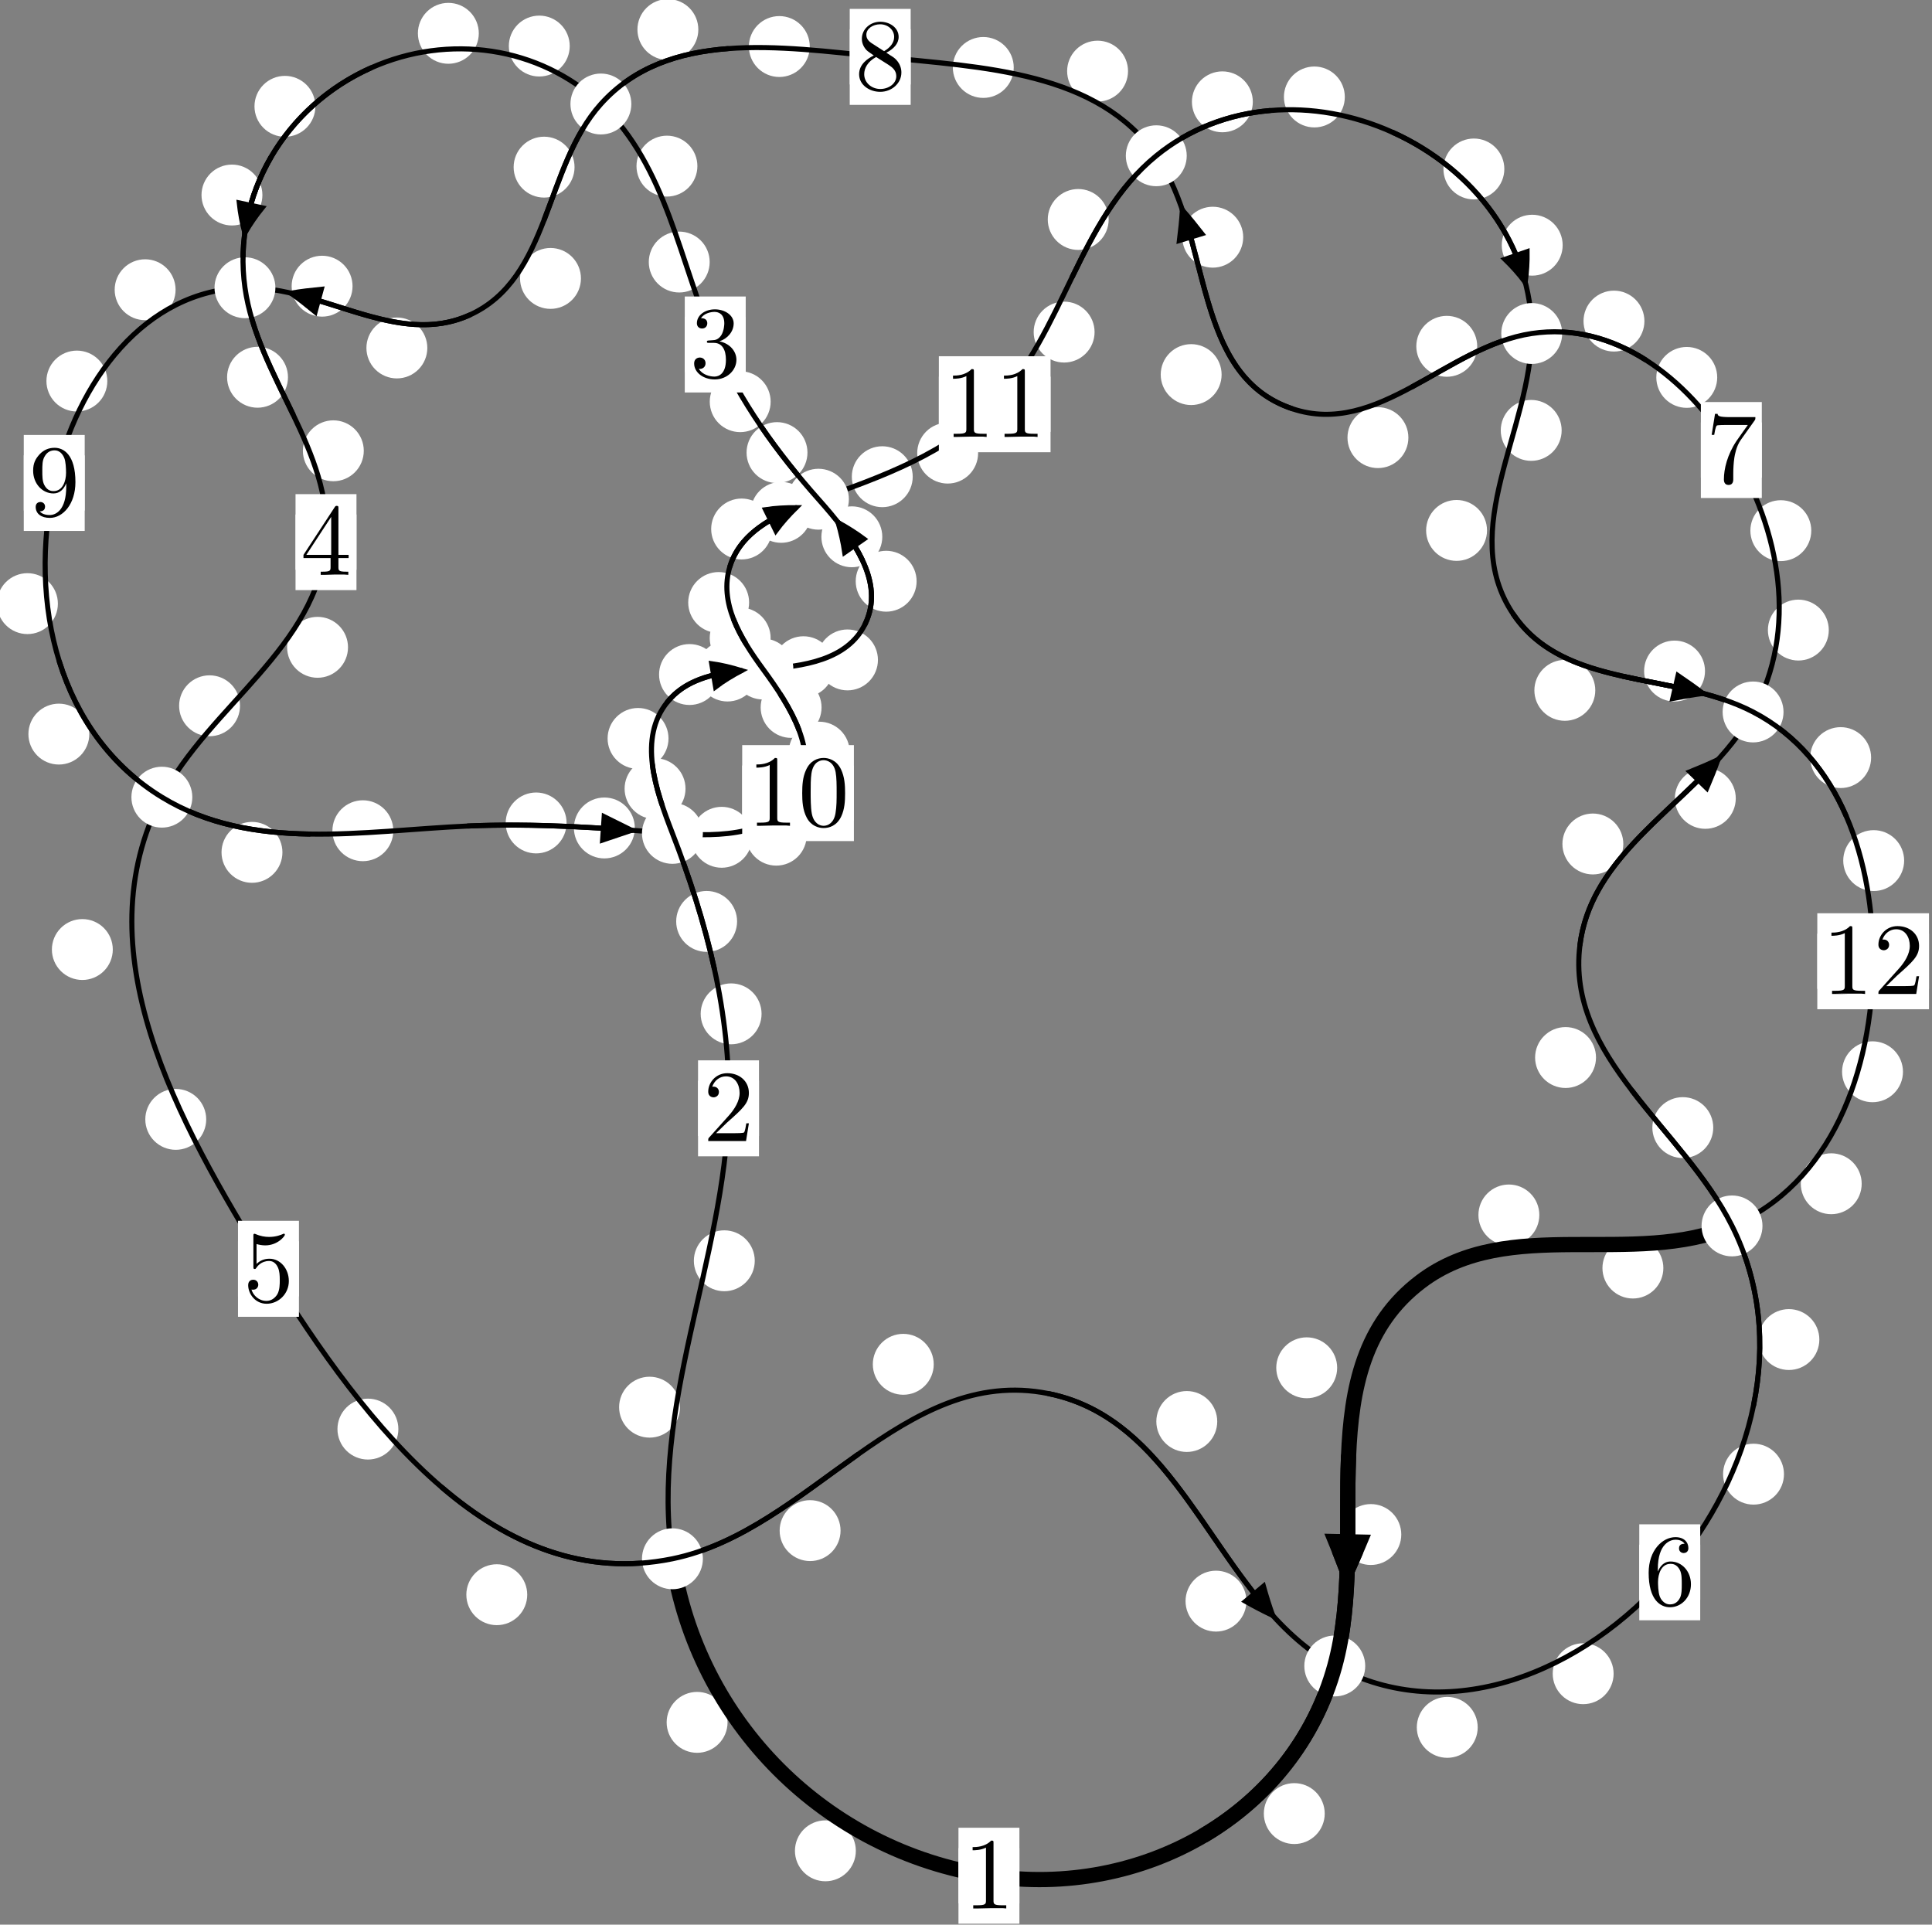 <?xml version="1.0"?>
<!-- Created by MetaPost 1.999 on 2021.07.05:2359 -->
<svg version="1.1" xmlns="http://www.w3.org/2000/svg" xmlns:xlink="http://www.w3.org/1999/xlink" width="189.629" height="188.911" viewBox="0 0 189.629 188.911">
<rect x="0" y="0" width="189.629" height="188.911" fill="#808080" stroke="none"/>
<!-- Original BoundingBox: -66.296356 -35.820984 123.332520 153.089813 -->
  <defs>
    <g transform="scale(0.01,0.01)" id="GLYPHcmr10_48">
      <path style="fill-rule: evenodd;" d="M460 -320C460 -400,455 -480,420 -554C374 -650,292 -666,250 -666C190 -666,117 -640,76 -547C44 -478,39 -400,39 -320C39 -245,43 -155,84 -79C127 2,200 22,249 22C303 22,379 1,423 -94C455 -163,460 -241,460 -320M249 -0C210 -0,151 -25,133 -121C122 -181,122 -273,122 -332C122 -396,122 -462,130 -516C149 -635,224 -644,249 -644C282 -644,348 -626,367 -527C377 -471,377 -395,377 -332C377 -257,377 -189,366 -125C351 -30,294 -0,249 -0"></path>
    </g>
    <g transform="scale(0.01,0.01)" id="GLYPHcmr10_49">
      <path style="fill-rule: evenodd;" d="M294 -640C294 -664,294 -666,271 -666C209 -602,121 -602,89 -602L89 -571C109 -571,168 -571,220 -597L220 -79C220 -43,217 -31,127 -31L95 -31L95 -0L257 -0L130 -3L217 -3L257 -3L297 -3L384 -3L419 -0L419 -31L387 -31C297 -31,294 -42,294 -79"></path>
    </g>
    <g transform="scale(0.01,0.01)" id="GLYPHcmr10_50">
      <path style="fill-rule: evenodd;" d="M127 -77L233 -180C389 -318,449 -372,449 -472C449 -586,359 -666,237 -666C124 -666,50 -574,50 -485C50 -429,100 -429,103 -429C120 -429,155 -441,155 -482C155 -508,137 -534,102 -534C94 -534,92 -534,89 -533C112 -598,166 -635,224 -635C315 -635,358 -554,358 -472C358 -392,308 -313,253 -251L61 -37C50 -26,50 -24,50 -0L421 -0L449 -174L424 -174C419 -144,412 -100,402 -85C395 -77,329 -77,307 -77"></path>
    </g>
    <g transform="scale(0.01,0.01)" id="GLYPHcmr10_51">
      <path style="fill-rule: evenodd;" d="M290 -352C372 -379,430 -449,430 -528C430 -610,342 -666,246 -666C145 -666,69 -606,69 -530C69 -497,91 -478,120 -478C151 -478,171 -500,171 -529C171 -579,124 -579,109 -579C140 -628,206 -641,242 -641C283 -641,338 -619,338 -529C338 -517,336 -459,310 -415C280 -367,246 -364,221 -363C213 -362,189 -360,182 -360C174 -359,167 -358,167 -348C167 -337,174 -337,191 -337L235 -337C317 -337,354 -269,354 -171C354 -35,285 -6,241 -6C198 -6,123 -23,88 -82C123 -77,154 -99,154 -137C154 -173,127 -193,98 -193C74 -193,42 -179,42 -135C42 -44,135 22,244 22C366 22,457 -69,457 -171C457 -253,394 -331,290 -352"></path>
    </g>
    <g transform="scale(0.01,0.01)" id="GLYPHcmr10_52">
      <path style="fill-rule: evenodd;" d="M294 -165L294 -78C294 -42,292 -31,218 -31L197 -31L197 -0L332 -0L238 -3L290 -3L332 -3L374 -3L427 -3L468 -0L468 -31L447 -31C373 -31,371 -42,371 -78L371 -165L471 -165L471 -196L371 -196L371 -651C371 -671,371 -677,355 -677C346 -677,343 -677,335 -665L28 -196L28 -165M300 -196L56 -196L300 -569"></path>
    </g>
    <g transform="scale(0.01,0.01)" id="GLYPHcmr10_53">
      <path style="fill-rule: evenodd;" d="M449 -201C449 -320,367 -420,259 -420C211 -420,168 -404,132 -369L132 -564C152 -558,185 -551,217 -551C340 -551,410 -642,410 -655C410 -661,407 -666,400 -666C399 -666,397 -666,392 -663C372 -654,323 -634,256 -634C216 -634,170 -641,123 -662C115 -665,113 -665,111 -665C101 -665,101 -657,101 -641L101 -345C101 -327,101 -319,115 -319C122 -319,124 -322,128 -328C139 -344,176 -398,257 -398C309 -398,334 -352,342 -334C358 -297,360 -258,360 -208C360 -173,360 -113,336 -71C312 -32,275 -6,229 -6C156 -6,99 -59,82 -118C85 -117,88 -116,99 -116C132 -116,149 -141,149 -165C149 -189,132 -214,99 -214C85 -214,50 -207,50 -161C50 -75,119 22,231 22C347 22,449 -74,449 -201"></path>
    </g>
    <g transform="scale(0.01,0.01)" id="GLYPHcmr10_54">
      <path style="fill-rule: evenodd;" d="M132 -328L132 -352C132 -605,256 -641,307 -641C331 -641,373 -635,395 -601C380 -601,340 -601,340 -556C340 -525,364 -510,386 -510C402 -510,432 -519,432 -558C432 -618,388 -666,305 -666C177 -666,42 -537,42 -316C42 -49,158 22,251 22C362 22,457 -72,457 -204C457 -331,368 -427,257 -427C189 -427,152 -376,132 -328M251 -6C188 -6,158 -66,152 -81C134 -128,134 -208,134 -226C134 -304,166 -404,256 -404C272 -404,318 -404,349 -342C367 -305,367 -254,367 -205C367 -157,367 -107,350 -71C320 -11,274 -6,251 -6"></path>
    </g>
    <g transform="scale(0.01,0.01)" id="GLYPHcmr10_55">
      <path style="fill-rule: evenodd;" d="M476 -609C485 -621,485 -623,485 -644L242 -644C120 -644,118 -657,114 -676L89 -676L56 -470L81 -470C84 -486,93 -549,106 -561C113 -567,191 -567,204 -567L411 -567C400 -551,321 -442,299 -409C209 -274,176 -135,176 -33C176 -23,176 22,222 22C268 22,268 -23,268 -33L268 -84C268 -139,271 -194,279 -248C283 -271,297 -357,341 -419"></path>
    </g>
    <g transform="scale(0.01,0.01)" id="GLYPHcmr10_56">
      <path style="fill-rule: evenodd;" d="M163 -457C117 -487,113 -521,113 -538C113 -599,178 -641,249 -641C322 -641,386 -589,386 -517C386 -460,347 -412,287 -377M309 -362C381 -399,430 -451,430 -517C430 -609,341 -666,250 -666C150 -666,69 -592,69 -499C69 -481,71 -436,113 -389C124 -377,161 -352,186 -335C128 -306,42 -250,42 -151C42 -45,144 22,249 22C362 22,457 -61,457 -168C457 -204,446 -249,408 -291C389 -312,373 -322,309 -362M209 -320L332 -242C360 -223,407 -193,407 -132C407 -58,332 -6,250 -6C164 -6,92 -68,92 -151C92 -209,124 -273,209 -320"></path>
    </g>
    <g transform="scale(0.01,0.01)" id="GLYPHcmr10_57">
      <path style="fill-rule: evenodd;" d="M367 -318L367 -286C367 -52,263 -6,205 -6C188 -6,134 -8,107 -42C151 -42,159 -71,159 -88C159 -119,135 -134,113 -134C97 -134,67 -125,67 -86C67 -19,121 22,206 22C335 22,457 -114,457 -329C457 -598,342 -666,253 -666C198 -666,149 -648,106 -603C65 -558,42 -516,42 -441C42 -316,130 -218,242 -218C303 -218,344 -260,367 -318M243 -241C227 -241,181 -241,150 -304C132 -341,132 -391,132 -440C132 -494,132 -541,153 -578C180 -628,218 -641,253 -641C299 -641,332 -607,349 -562C361 -530,365 -467,365 -421C365 -338,331 -241,243 -241"></path>
    </g>
  </defs>
  <path d="M84.002 181.666C84.002 180.873,83.687 180.113,83.127 179.552C82.566 178.992,81.806 178.677,81.013 178.677C80.221 178.677,79.461 178.992,78.9 179.552C78.34 180.113,78.025 180.873,78.025 181.666C78.025 182.458,78.34 183.219,78.9 183.779C79.461 184.34,80.221 184.655,81.013 184.655C81.806 184.655,82.566 184.34,83.127 183.779C83.687 183.219,84.002 182.458,84.002 181.666Z" style="fill: rgb(100%,100%,100%);stroke: none;"></path>
  <path d="M100.055 184.111C100.055 183.318,99.74 182.558,99.179 181.997C98.619 181.437,97.859 181.122,97.066 181.122C96.273 181.122,95.513 181.437,94.953 181.997C94.392 182.558,94.077 183.318,94.077 184.111C94.077 184.903,94.392 185.664,94.953 186.224C95.513 186.785,96.273 187.1,97.066 187.1C97.859 187.1,98.619 186.785,99.179 186.224C99.74 185.664,100.055 184.903,100.055 184.111Z" style="fill: rgb(100%,100%,100%);stroke: none;"></path>
  <path d="M66.744 138.12C66.744 137.327,66.429 136.567,65.869 136.007C65.308 135.446,64.548 135.131,63.756 135.131C62.963 135.131,62.203 135.446,61.642 136.007C61.082 136.567,60.767 137.327,60.767 138.12C60.767 138.913,61.082 139.673,61.642 140.234C62.203 140.794,62.963 141.109,63.756 141.109C64.548 141.109,65.308 140.794,65.869 140.234C66.429 139.673,66.744 138.913,66.744 138.12Z" style="fill: rgb(100%,100%,100%);stroke: none;"></path>
  <path d="M71.411 169.056C71.411 168.263,71.096 167.503,70.535 166.943C69.975 166.382,69.215 166.067,68.422 166.067C67.629 166.067,66.869 166.382,66.309 166.943C65.748 167.503,65.433 168.263,65.433 169.056C65.433 169.849,65.748 170.609,66.309 171.169C66.869 171.73,67.629 172.045,68.422 172.045C69.215 172.045,69.975 171.73,70.535 171.169C71.096 170.609,71.411 169.849,71.411 169.056Z" style="fill: rgb(100%,100%,100%);stroke: none;"></path>
  <path d="M74.749 99.512C74.749 98.72,74.435 97.959,73.874 97.399C73.314 96.838,72.553 96.524,71.761 96.524C70.968 96.524,70.208 96.838,69.647 97.399C69.087 97.959,68.772 98.72,68.772 99.512C68.772 100.305,69.087 101.065,69.647 101.626C70.208 102.186,70.968 102.501,71.761 102.501C72.553 102.501,73.314 102.186,73.874 101.626C74.435 101.065,74.749 100.305,74.749 99.512Z" style="fill: rgb(100%,100%,100%);stroke: none;"></path>
  <path d="M74.081 123.75C74.081 122.958,73.766 122.198,73.205 121.637C72.645 121.077,71.885 120.762,71.092 120.762C70.299 120.762,69.539 121.077,68.979 121.637C68.418 122.198,68.103 122.958,68.103 123.75C68.103 124.543,68.418 125.303,68.979 125.864C69.539 126.424,70.299 126.739,71.092 126.739C71.885 126.739,72.645 126.424,73.205 125.864C73.766 125.303,74.081 124.543,74.081 123.75Z" style="fill: rgb(100%,100%,100%);stroke: none;"></path>
  <path d="M67.284 77.411C67.284 76.618,66.969 75.858,66.409 75.298C65.848 74.737,65.088 74.422,64.295 74.422C63.503 74.422,62.742 74.737,62.182 75.298C61.621 75.858,61.306 76.618,61.306 77.411C61.306 78.204,61.621 78.964,62.182 79.524C62.742 80.085,63.503 80.4,64.295 80.4C65.088 80.4,65.848 80.085,66.409 79.524C66.969 78.964,67.284 78.204,67.284 77.411Z" style="fill: rgb(100%,100%,100%);stroke: none;"></path>
  <path d="M72.346 90.441C72.346 89.648,72.031 88.888,71.471 88.327C70.91 87.767,70.15 87.452,69.358 87.452C68.565 87.452,67.805 87.767,67.244 88.327C66.684 88.888,66.369 89.648,66.369 90.441C66.369 91.233,66.684 91.994,67.244 92.554C67.805 93.115,68.565 93.43,69.358 93.43C70.15 93.43,70.91 93.115,71.471 92.554C72.031 91.994,72.346 91.233,72.346 90.441Z" style="fill: rgb(100%,100%,100%);stroke: none;"></path>
  <path d="M70.666 66.207C70.666 65.414,70.351 64.654,69.79 64.094C69.23 63.533,68.47 63.218,67.677 63.218C66.884 63.218,66.124 63.533,65.564 64.094C65.003 64.654,64.688 65.414,64.688 66.207C64.688 67,65.003 67.76,65.564 68.32C66.124 68.881,66.884 69.196,67.677 69.196C68.47 69.196,69.23 68.881,69.79 68.32C70.351 67.76,70.666 67,70.666 66.207Z" style="fill: rgb(100%,100%,100%);stroke: none;"></path>
  <path d="M65.615 72.481C65.615 71.688,65.3 70.928,64.739 70.368C64.179 69.807,63.419 69.492,62.626 69.492C61.833 69.492,61.073 69.807,60.513 70.368C59.952 70.928,59.637 71.688,59.637 72.481C59.637 73.274,59.952 74.034,60.513 74.594C61.073 75.155,61.833 75.47,62.626 75.47C63.419 75.47,64.179 75.155,64.739 74.594C65.3 74.034,65.615 73.274,65.615 72.481Z" style="fill: rgb(100%,100%,100%);stroke: none;"></path>
  <path d="M81.85 65.44C81.85 64.648,81.536 63.887,80.975 63.327C80.415 62.766,79.654 62.452,78.862 62.452C78.069 62.452,77.309 62.766,76.748 63.327C76.188 63.887,75.873 64.648,75.873 65.44C75.873 66.233,76.188 66.993,76.748 67.554C77.309 68.114,78.069 68.429,78.862 68.429C79.654 68.429,80.415 68.114,80.975 67.554C81.536 66.993,81.85 66.233,81.85 65.44Z" style="fill: rgb(100%,100%,100%);stroke: none;"></path>
  <path d="M74.394 65.864C74.394 65.071,74.079 64.311,73.518 63.751C72.958 63.19,72.198 62.875,71.405 62.875C70.612 62.875,69.852 63.19,69.292 63.751C68.731 64.311,68.416 65.071,68.416 65.864C68.416 66.657,68.731 67.417,69.292 67.977C69.852 68.538,70.612 68.853,71.405 68.853C72.198 68.853,72.958 68.538,73.518 67.977C74.079 67.417,74.394 66.657,74.394 65.864Z" style="fill: rgb(100%,100%,100%);stroke: none;"></path>
  <path d="M89.967 57.051C89.967 56.258,89.652 55.498,89.092 54.937C88.531 54.377,87.771 54.062,86.979 54.062C86.186 54.062,85.426 54.377,84.865 54.937C84.305 55.498,83.99 56.258,83.99 57.051C83.99 57.843,84.305 58.603,84.865 59.164C85.426 59.724,86.186 60.039,86.979 60.039C87.771 60.039,88.531 59.724,89.092 59.164C89.652 58.603,89.967 57.843,89.967 57.051Z" style="fill: rgb(100%,100%,100%);stroke: none;"></path>
  <path d="M86.171 64.774C86.171 63.981,85.856 63.221,85.296 62.66C84.735 62.1,83.975 61.785,83.182 61.785C82.39 61.785,81.629 62.1,81.069 62.66C80.509 63.221,80.194 63.981,80.194 64.774C80.194 65.566,80.509 66.326,81.069 66.887C81.629 67.447,82.39 67.762,83.182 67.762C83.975 67.762,84.735 67.447,85.296 66.887C85.856 66.326,86.171 65.566,86.171 64.774Z" style="fill: rgb(100%,100%,100%);stroke: none;"></path>
  <path d="M79.254 44.424C79.254 43.631,78.939 42.871,78.379 42.311C77.818 41.75,77.058 41.435,76.265 41.435C75.473 41.435,74.712 41.75,74.152 42.311C73.592 42.871,73.277 43.631,73.277 44.424C73.277 45.217,73.592 45.977,74.152 46.537C74.712 47.098,75.473 47.413,76.265 47.413C77.058 47.413,77.818 47.098,78.379 46.537C78.939 45.977,79.254 45.217,79.254 44.424Z" style="fill: rgb(100%,100%,100%);stroke: none;"></path>
  <path d="M86.598 52.689C86.598 51.896,86.283 51.136,85.723 50.575C85.162 50.015,84.402 49.7,83.609 49.7C82.817 49.7,82.057 50.015,81.496 50.575C80.936 51.136,80.621 51.896,80.621 52.689C80.621 53.481,80.936 54.242,81.496 54.802C82.057 55.363,82.817 55.677,83.609 55.677C84.402 55.677,85.162 55.363,85.723 54.802C86.283 54.242,86.598 53.481,86.598 52.689Z" style="fill: rgb(100%,100%,100%);stroke: none;"></path>
  <path d="M69.657 25.72C69.657 24.928,69.342 24.167,68.782 23.607C68.221 23.046,67.461 22.732,66.669 22.732C65.876 22.732,65.116 23.046,64.555 23.607C63.995 24.167,63.68 24.928,63.68 25.72C63.68 26.513,63.995 27.273,64.555 27.834C65.116 28.394,65.876 28.709,66.669 28.709C67.461 28.709,68.221 28.394,68.782 27.834C69.342 27.273,69.657 26.513,69.657 25.72Z" style="fill: rgb(100%,100%,100%);stroke: none;"></path>
  <path d="M75.641 39.427C75.641 38.634,75.326 37.874,74.766 37.314C74.205 36.753,73.445 36.438,72.653 36.438C71.86 36.438,71.1 36.753,70.539 37.314C69.979 37.874,69.664 38.634,69.664 39.427C69.664 40.22,69.979 40.98,70.539 41.54C71.1 42.101,71.86 42.416,72.653 42.416C73.445 42.416,74.205 42.101,74.766 41.54C75.326 40.98,75.641 40.22,75.641 39.427Z" style="fill: rgb(100%,100%,100%);stroke: none;"></path>
  <path d="M55.92 4.521C55.92 3.728,55.606 2.968,55.045 2.407C54.485 1.847,53.724 1.532,52.932 1.532C52.139 1.532,51.379 1.847,50.818 2.407C50.258 2.968,49.943 3.728,49.943 4.521C49.943 5.313,50.258 6.074,50.818 6.634C51.379 7.195,52.139 7.51,52.932 7.51C53.724 7.51,54.485 7.195,55.045 6.634C55.606 6.074,55.92 5.313,55.92 4.521Z" style="fill: rgb(100%,100%,100%);stroke: none;"></path>
  <path d="M68.45 16.306C68.45 15.513,68.135 14.753,67.575 14.192C67.014 13.632,66.254 13.317,65.462 13.317C64.669 13.317,63.909 13.632,63.348 14.192C62.788 14.753,62.473 15.513,62.473 16.306C62.473 17.098,62.788 17.859,63.348 18.419C63.909 18.98,64.669 19.294,65.462 19.294C66.254 19.294,67.014 18.98,67.575 18.419C68.135 17.859,68.45 17.098,68.45 16.306Z" style="fill: rgb(100%,100%,100%);stroke: none;"></path>
  <path d="M30.956 10.437C30.956 9.644,30.641 8.884,30.08 8.324C29.52 7.763,28.76 7.448,27.967 7.448C27.174 7.448,26.414 7.763,25.854 8.324C25.293 8.884,24.978 9.644,24.978 10.437C24.978 11.23,25.293 11.99,25.854 12.55C26.414 13.111,27.174 13.426,27.967 13.426C28.76 13.426,29.52 13.111,30.08 12.55C30.641 11.99,30.956 11.23,30.956 10.437Z" style="fill: rgb(100%,100%,100%);stroke: none;"></path>
  <path d="M46.995 3.27C46.995 2.477,46.68 1.717,46.12 1.157C45.559 0.596,44.799 0.281,44.006 0.281C43.214 0.281,42.453 0.596,41.893 1.157C41.332 1.717,41.017 2.477,41.017 3.27C41.017 4.063,41.332 4.823,41.893 5.383C42.453 5.944,43.214 6.259,44.006 6.259C44.799 6.259,45.559 5.944,46.12 5.383C46.68 4.823,46.995 4.063,46.995 3.27Z" style="fill: rgb(100%,100%,100%);stroke: none;"></path>
  <path d="M28.266 37.029C28.266 36.236,27.951 35.476,27.391 34.916C26.83 34.355,26.07 34.04,25.277 34.04C24.485 34.04,23.724 34.355,23.164 34.916C22.604 35.476,22.289 36.236,22.289 37.029C22.289 37.822,22.604 38.582,23.164 39.142C23.724 39.703,24.485 40.018,25.277 40.018C26.07 40.018,26.83 39.703,27.391 39.142C27.951 38.582,28.266 37.822,28.266 37.029Z" style="fill: rgb(100%,100%,100%);stroke: none;"></path>
  <path d="M25.755 19.143C25.755 18.351,25.44 17.59,24.88 17.03C24.319 16.469,23.559 16.155,22.766 16.155C21.974 16.155,21.213 16.469,20.653 17.03C20.092 17.59,19.778 18.351,19.778 19.143C19.778 19.936,20.092 20.696,20.653 21.257C21.213 21.817,21.974 22.132,22.766 22.132C23.559 22.132,24.319 21.817,24.88 21.257C25.44 20.696,25.755 19.936,25.755 19.143Z" style="fill: rgb(100%,100%,100%);stroke: none;"></path>
  <path d="M34.158 63.536C34.158 62.743,33.843 61.983,33.283 61.423C32.723 60.862,31.962 60.547,31.17 60.547C30.377 60.547,29.617 60.862,29.056 61.423C28.496 61.983,28.181 62.743,28.181 63.536C28.181 64.329,28.496 65.089,29.056 65.649C29.617 66.21,30.377 66.525,31.17 66.525C31.962 66.525,32.723 66.21,33.283 65.649C33.843 65.089,34.158 64.329,34.158 63.536Z" style="fill: rgb(100%,100%,100%);stroke: none;"></path>
  <path d="M35.706 44.246C35.706 43.454,35.391 42.694,34.831 42.133C34.27 41.573,33.51 41.258,32.718 41.258C31.925 41.258,31.165 41.573,30.604 42.133C30.044 42.694,29.729 43.454,29.729 44.246C29.729 45.039,30.044 45.799,30.604 46.36C31.165 46.92,31.925 47.235,32.718 47.235C33.51 47.235,34.27 46.92,34.831 46.36C35.391 45.799,35.706 45.039,35.706 44.246Z" style="fill: rgb(100%,100%,100%);stroke: none;"></path>
  <path d="M11.071 93.2C11.071 92.407,10.756 91.647,10.195 91.086C9.635 90.526,8.875 90.211,8.082 90.211C7.289 90.211,6.529 90.526,5.969 91.086C5.408 91.647,5.093 92.407,5.093 93.2C5.093 93.992,5.408 94.752,5.969 95.313C6.529 95.873,7.289 96.188,8.082 96.188C8.875 96.188,9.635 95.873,10.195 95.313C10.756 94.752,11.071 93.992,11.071 93.2Z" style="fill: rgb(100%,100%,100%);stroke: none;"></path>
  <path d="M23.557 69.275C23.557 68.482,23.243 67.722,22.682 67.161C22.122 66.601,21.361 66.286,20.569 66.286C19.776 66.286,19.016 66.601,18.455 67.161C17.895 67.722,17.58 68.482,17.58 69.275C17.58 70.068,17.895 70.828,18.455 71.388C19.016 71.949,19.776 72.264,20.569 72.264C21.361 72.264,22.122 71.949,22.682 71.388C23.243 70.828,23.557 70.068,23.557 69.275Z" style="fill: rgb(100%,100%,100%);stroke: none;"></path>
  <path d="M39.1 140.271C39.1 139.478,38.785 138.718,38.224 138.158C37.664 137.597,36.903 137.282,36.111 137.282C35.318 137.282,34.558 137.597,33.997 138.158C33.437 138.718,33.122 139.478,33.122 140.271C33.122 141.064,33.437 141.824,33.997 142.384C34.558 142.945,35.318 143.26,36.111 143.26C36.903 143.26,37.664 142.945,38.224 142.384C38.785 141.824,39.1 141.064,39.1 140.271Z" style="fill: rgb(100%,100%,100%);stroke: none;"></path>
  <path d="M20.24 109.87C20.24 109.078,19.925 108.317,19.365 107.757C18.804 107.197,18.044 106.882,17.251 106.882C16.459 106.882,15.698 107.197,15.138 107.757C14.577 108.317,14.262 109.078,14.262 109.87C14.262 110.663,14.577 111.423,15.138 111.984C15.698 112.544,16.459 112.859,17.251 112.859C18.044 112.859,18.804 112.544,19.365 111.984C19.925 111.423,20.24 110.663,20.24 109.87Z" style="fill: rgb(100%,100%,100%);stroke: none;"></path>
  <path d="M82.502 150.236C82.502 149.443,82.187 148.683,81.626 148.123C81.066 147.562,80.306 147.247,79.513 147.247C78.72 147.247,77.96 147.562,77.4 148.123C76.839 148.683,76.524 149.443,76.524 150.236C76.524 151.029,76.839 151.789,77.4 152.349C77.96 152.91,78.72 153.225,79.513 153.225C80.306 153.225,81.066 152.91,81.626 152.349C82.187 151.789,82.502 151.029,82.502 150.236Z" style="fill: rgb(100%,100%,100%);stroke: none;"></path>
  <path d="M51.749 156.526C51.749 155.734,51.434 154.973,50.874 154.413C50.313 153.852,49.553 153.538,48.761 153.538C47.968 153.538,47.208 153.852,46.647 154.413C46.087 154.973,45.772 155.734,45.772 156.526C45.772 157.319,46.087 158.079,46.647 158.64C47.208 159.2,47.968 159.515,48.761 159.515C49.553 159.515,50.313 159.2,50.874 158.64C51.434 158.079,51.749 157.319,51.749 156.526Z" style="fill: rgb(100%,100%,100%);stroke: none;"></path>
  <path d="M119.474 139.526C119.474 138.733,119.159 137.973,118.599 137.413C118.038 136.852,117.278 136.537,116.485 136.537C115.693 136.537,114.932 136.852,114.372 137.413C113.811 137.973,113.496 138.733,113.496 139.526C113.496 140.319,113.811 141.079,114.372 141.639C114.932 142.2,115.693 142.515,116.485 142.515C117.278 142.515,118.038 142.2,118.599 141.639C119.159 141.079,119.474 140.319,119.474 139.526Z" style="fill: rgb(100%,100%,100%);stroke: none;"></path>
  <path d="M91.647 133.912C91.647 133.12,91.332 132.359,90.771 131.799C90.211 131.238,89.451 130.923,88.658 130.923C87.865 130.923,87.105 131.238,86.545 131.799C85.984 132.359,85.669 133.12,85.669 133.912C85.669 134.705,85.984 135.465,86.545 136.026C87.105 136.586,87.865 136.901,88.658 136.901C89.451 136.901,90.211 136.586,90.771 136.026C91.332 135.465,91.647 134.705,91.647 133.912Z" style="fill: rgb(100%,100%,100%);stroke: none;"></path>
  <path d="M145.039 169.549C145.039 168.756,144.724 167.996,144.164 167.435C143.603 166.875,142.843 166.56,142.051 166.56C141.258 166.56,140.498 166.875,139.937 167.435C139.377 167.996,139.062 168.756,139.062 169.549C139.062 170.341,139.377 171.102,139.937 171.662C140.498 172.223,141.258 172.537,142.051 172.537C142.843 172.537,143.603 172.223,144.164 171.662C144.724 171.102,145.039 170.341,145.039 169.549Z" style="fill: rgb(100%,100%,100%);stroke: none;"></path>
  <path d="M122.34 157.157C122.34 156.365,122.025 155.604,121.465 155.044C120.904 154.483,120.144 154.169,119.352 154.169C118.559 154.169,117.799 154.483,117.238 155.044C116.678 155.604,116.363 156.365,116.363 157.157C116.363 157.95,116.678 158.71,117.238 159.271C117.799 159.831,118.559 160.146,119.352 160.146C120.144 160.146,120.904 159.831,121.465 159.271C122.025 158.71,122.34 157.95,122.34 157.157Z" style="fill: rgb(100%,100%,100%);stroke: none;"></path>
  <path d="M175.1 144.695C175.1 143.902,174.785 143.142,174.225 142.581C173.664 142.021,172.904 141.706,172.111 141.706C171.319 141.706,170.558 142.021,169.998 142.581C169.437 143.142,169.123 143.902,169.123 144.695C169.123 145.487,169.437 146.248,169.998 146.808C170.558 147.369,171.319 147.684,172.111 147.684C172.904 147.684,173.664 147.369,174.225 146.808C174.785 146.248,175.1 145.487,175.1 144.695Z" style="fill: rgb(100%,100%,100%);stroke: none;"></path>
  <path d="M158.379 164.282C158.379 163.489,158.064 162.729,157.504 162.169C156.943 161.608,156.183 161.293,155.39 161.293C154.598 161.293,153.837 161.608,153.277 162.169C152.716 162.729,152.402 163.489,152.402 164.282C152.402 165.075,152.716 165.835,153.277 166.395C153.837 166.956,154.598 167.271,155.39 167.271C156.183 167.271,156.943 166.956,157.504 166.395C158.064 165.835,158.379 165.075,158.379 164.282Z" style="fill: rgb(100%,100%,100%);stroke: none;"></path>
  <path d="M168.159 110.678C168.159 109.886,167.844 109.125,167.284 108.565C166.723 108.004,165.963 107.69,165.17 107.69C164.378 107.69,163.617 108.004,163.057 108.565C162.496 109.125,162.182 109.886,162.182 110.678C162.182 111.471,162.496 112.231,163.057 112.792C163.617 113.352,164.378 113.667,165.17 113.667C165.963 113.667,166.723 113.352,167.284 112.792C167.844 112.231,168.159 111.471,168.159 110.678Z" style="fill: rgb(100%,100%,100%);stroke: none;"></path>
  <path d="M178.572 131.482C178.572 130.69,178.257 129.93,177.697 129.369C177.136 128.809,176.376 128.494,175.583 128.494C174.791 128.494,174.03 128.809,173.47 129.369C172.909 129.93,172.595 130.69,172.595 131.482C172.595 132.275,172.909 133.035,173.47 133.596C174.03 134.156,174.791 134.471,175.583 134.471C176.376 134.471,177.136 134.156,177.697 133.596C178.257 133.035,178.572 132.275,178.572 131.482Z" style="fill: rgb(100%,100%,100%);stroke: none;"></path>
  <path d="M159.331 82.84C159.331 82.047,159.016 81.287,158.456 80.727C157.895 80.166,157.135 79.851,156.343 79.851C155.55 79.851,154.79 80.166,154.229 80.727C153.669 81.287,153.354 82.047,153.354 82.84C153.354 83.633,153.669 84.393,154.229 84.953C154.79 85.514,155.55 85.829,156.343 85.829C157.135 85.829,157.895 85.514,158.456 84.953C159.016 84.393,159.331 83.633,159.331 82.84Z" style="fill: rgb(100%,100%,100%);stroke: none;"></path>
  <path d="M156.651 103.801C156.651 103.008,156.336 102.248,155.775 101.688C155.215 101.127,154.455 100.812,153.662 100.812C152.869 100.812,152.109 101.127,151.549 101.688C150.988 102.248,150.673 103.008,150.673 103.801C150.673 104.594,150.988 105.354,151.549 105.914C152.109 106.475,152.869 106.79,153.662 106.79C154.455 106.79,155.215 106.475,155.775 105.914C156.336 105.354,156.651 104.594,156.651 103.801Z" style="fill: rgb(100%,100%,100%);stroke: none;"></path>
  <path d="M179.499 61.845C179.499 61.052,179.184 60.292,178.624 59.731C178.063 59.171,177.303 58.856,176.51 58.856C175.718 58.856,174.957 59.171,174.397 59.731C173.837 60.292,173.522 61.052,173.522 61.845C173.522 62.637,173.837 63.398,174.397 63.958C174.957 64.519,175.718 64.833,176.51 64.833C177.303 64.833,178.063 64.519,178.624 63.958C179.184 63.398,179.499 62.637,179.499 61.845Z" style="fill: rgb(100%,100%,100%);stroke: none;"></path>
  <path d="M170.369 78.362C170.369 77.569,170.054 76.809,169.494 76.249C168.933 75.688,168.173 75.373,167.38 75.373C166.588 75.373,165.827 75.688,165.267 76.249C164.706 76.809,164.392 77.569,164.392 78.362C164.392 79.155,164.706 79.915,165.267 80.475C165.827 81.036,166.588 81.351,167.38 81.351C168.173 81.351,168.933 81.036,169.494 80.475C170.054 79.915,170.369 79.155,170.369 78.362Z" style="fill: rgb(100%,100%,100%);stroke: none;"></path>
  <path d="M168.547 37.044C168.547 36.251,168.232 35.491,167.672 34.93C167.111 34.37,166.351 34.055,165.558 34.055C164.766 34.055,164.006 34.37,163.445 34.93C162.885 35.491,162.57 36.251,162.57 37.044C162.57 37.836,162.885 38.597,163.445 39.157C164.006 39.718,164.766 40.032,165.558 40.032C166.351 40.032,167.111 39.718,167.672 39.157C168.232 38.597,168.547 37.836,168.547 37.044Z" style="fill: rgb(100%,100%,100%);stroke: none;"></path>
  <path d="M177.78 52.086C177.78 51.293,177.465 50.533,176.904 49.973C176.344 49.412,175.584 49.097,174.791 49.097C173.998 49.097,173.238 49.412,172.678 49.973C172.117 50.533,171.802 51.293,171.802 52.086C171.802 52.879,172.117 53.639,172.678 54.199C173.238 54.76,173.998 55.075,174.791 55.075C175.584 55.075,176.344 54.76,176.904 54.199C177.465 53.639,177.78 52.879,177.78 52.086Z" style="fill: rgb(100%,100%,100%);stroke: none;"></path>
  <path d="M144.991 33.992C144.991 33.199,144.676 32.439,144.116 31.879C143.555 31.318,142.795 31.003,142.002 31.003C141.21 31.003,140.449 31.318,139.889 31.879C139.328 32.439,139.013 33.199,139.013 33.992C139.013 34.785,139.328 35.545,139.889 36.105C140.449 36.666,141.21 36.981,142.002 36.981C142.795 36.981,143.555 36.666,144.116 36.105C144.676 35.545,144.991 34.785,144.991 33.992Z" style="fill: rgb(100%,100%,100%);stroke: none;"></path>
  <path d="M161.402 31.517C161.402 30.724,161.087 29.964,160.527 29.404C159.966 28.843,159.206 28.528,158.414 28.528C157.621 28.528,156.861 28.843,156.3 29.404C155.74 29.964,155.425 30.724,155.425 31.517C155.425 32.31,155.74 33.07,156.3 33.63C156.861 34.191,157.621 34.506,158.414 34.506C159.206 34.506,159.966 34.191,160.527 33.63C161.087 33.07,161.402 32.31,161.402 31.517Z" style="fill: rgb(100%,100%,100%);stroke: none;"></path>
  <path d="M119.903 36.768C119.903 35.975,119.588 35.215,119.028 34.654C118.467 34.094,117.707 33.779,116.915 33.779C116.122 33.779,115.362 34.094,114.801 34.654C114.241 35.215,113.926 35.975,113.926 36.768C113.926 37.56,114.241 38.321,114.801 38.881C115.362 39.442,116.122 39.757,116.915 39.757C117.707 39.757,118.467 39.442,119.028 38.881C119.588 38.321,119.903 37.56,119.903 36.768Z" style="fill: rgb(100%,100%,100%);stroke: none;"></path>
  <path d="M138.235 42.955C138.235 42.163,137.92 41.403,137.36 40.842C136.799 40.282,136.039 39.967,135.246 39.967C134.454 39.967,133.693 40.282,133.133 40.842C132.572 41.403,132.258 42.163,132.258 42.955C132.258 43.748,132.572 44.508,133.133 45.069C133.693 45.629,134.454 45.944,135.246 45.944C136.039 45.944,136.799 45.629,137.36 45.069C137.92 44.508,138.235 43.748,138.235 42.955Z" style="fill: rgb(100%,100%,100%);stroke: none;"></path>
  <path d="M110.718 6.981C110.718 6.188,110.403 5.428,109.843 4.868C109.282 4.307,108.522 3.992,107.729 3.992C106.937 3.992,106.177 4.307,105.616 4.868C105.056 5.428,104.741 6.188,104.741 6.981C104.741 7.774,105.056 8.534,105.616 9.094C106.177 9.655,106.937 9.97,107.729 9.97C108.522 9.97,109.282 9.655,109.843 9.094C110.403 8.534,110.718 7.774,110.718 6.981Z" style="fill: rgb(100%,100%,100%);stroke: none;"></path>
  <path d="M122.023 23.282C122.023 22.49,121.708 21.729,121.148 21.169C120.587 20.608,119.827 20.293,119.034 20.293C118.242 20.293,117.481 20.608,116.921 21.169C116.36 21.729,116.045 22.49,116.045 23.282C116.045 24.075,116.36 24.835,116.921 25.396C117.481 25.956,118.242 26.271,119.034 26.271C119.827 26.271,120.587 25.956,121.148 25.396C121.708 24.835,122.023 24.075,122.023 23.282Z" style="fill: rgb(100%,100%,100%);stroke: none;"></path>
  <path d="M79.481 4.568C79.481 3.775,79.166 3.015,78.605 2.454C78.045 1.894,77.285 1.579,76.492 1.579C75.699 1.579,74.939 1.894,74.379 2.454C73.818 3.015,73.503 3.775,73.503 4.568C73.503 5.36,73.818 6.12,74.379 6.681C74.939 7.241,75.699 7.556,76.492 7.556C77.285 7.556,78.045 7.241,78.605 6.681C79.166 6.12,79.481 5.36,79.481 4.568Z" style="fill: rgb(100%,100%,100%);stroke: none;"></path>
  <path d="M99.5 6.621C99.5 5.829,99.185 5.068,98.624 4.508C98.064 3.948,97.304 3.633,96.511 3.633C95.718 3.633,94.958 3.948,94.398 4.508C93.837 5.068,93.522 5.829,93.522 6.621C93.522 7.414,93.837 8.174,94.398 8.735C94.958 9.295,95.718 9.61,96.511 9.61C97.304 9.61,98.064 9.295,98.624 8.735C99.185 8.174,99.5 7.414,99.5 6.621Z" style="fill: rgb(100%,100%,100%);stroke: none;"></path>
  <path d="M56.392 16.405C56.392 15.612,56.077 14.852,55.517 14.292C54.956 13.731,54.196 13.416,53.403 13.416C52.611 13.416,51.85 13.731,51.29 14.292C50.729 14.852,50.415 15.612,50.415 16.405C50.415 17.198,50.729 17.958,51.29 18.518C51.85 19.079,52.611 19.394,53.403 19.394C54.196 19.394,54.956 19.079,55.517 18.518C56.077 17.958,56.392 17.198,56.392 16.405Z" style="fill: rgb(100%,100%,100%);stroke: none;"></path>
  <path d="M68.542 2.899C68.542 2.106,68.227 1.346,67.667 0.786C67.106 0.225,66.346 -0.09,65.553 -0.09C64.761 -0.09,64.001 0.225,63.44 0.786C62.88 1.346,62.565 2.106,62.565 2.899C62.565 3.692,62.88 4.452,63.44 5.012C64.001 5.573,64.761 5.888,65.553 5.888C66.346 5.888,67.106 5.573,67.667 5.012C68.227 4.452,68.542 3.692,68.542 2.899Z" style="fill: rgb(100%,100%,100%);stroke: none;"></path>
  <path d="M41.942 34.154C41.942 33.361,41.627 32.601,41.067 32.041C40.506 31.48,39.746 31.165,38.953 31.165C38.161 31.165,37.401 31.48,36.84 32.041C36.28 32.601,35.965 33.361,35.965 34.154C35.965 34.947,36.28 35.707,36.84 36.267C37.401 36.828,38.161 37.143,38.953 37.143C39.746 37.143,40.506 36.828,41.067 36.267C41.627 35.707,41.942 34.947,41.942 34.154Z" style="fill: rgb(100%,100%,100%);stroke: none;"></path>
  <path d="M57.021 27.329C57.021 26.536,56.707 25.776,56.146 25.215C55.586 24.655,54.825 24.34,54.033 24.34C53.24 24.34,52.48 24.655,51.919 25.215C51.359 25.776,51.044 26.536,51.044 27.329C51.044 28.121,51.359 28.881,51.919 29.442C52.48 30.002,53.24 30.317,54.033 30.317C54.825 30.317,55.586 30.002,56.146 29.442C56.707 28.881,57.021 28.121,57.021 27.329Z" style="fill: rgb(100%,100%,100%);stroke: none;"></path>
  <path d="M17.234 28.438C17.234 27.646,16.919 26.886,16.358 26.325C15.798 25.765,15.038 25.45,14.245 25.45C13.452 25.45,12.692 25.765,12.132 26.325C11.571 26.886,11.256 27.646,11.256 28.438C11.256 29.231,11.571 29.991,12.132 30.552C12.692 31.112,13.452 31.427,14.245 31.427C15.038 31.427,15.798 31.112,16.358 30.552C16.919 29.991,17.234 29.231,17.234 28.438Z" style="fill: rgb(100%,100%,100%);stroke: none;"></path>
  <path d="M34.603 28.09C34.603 27.298,34.288 26.538,33.728 25.977C33.167 25.417,32.407 25.102,31.614 25.102C30.822 25.102,30.061 25.417,29.501 25.977C28.94 26.538,28.626 27.298,28.626 28.09C28.626 28.883,28.94 29.643,29.501 30.204C30.061 30.764,30.822 31.079,31.614 31.079C32.407 31.079,33.167 30.764,33.728 30.204C34.288 29.643,34.603 28.883,34.603 28.09Z" style="fill: rgb(100%,100%,100%);stroke: none;"></path>
  <path d="M5.681 59.249C5.681 58.457,5.366 57.696,4.806 57.136C4.245 56.575,3.485 56.26,2.692 56.26C1.9 56.26,1.14 56.575,0.579 57.136C0.019 57.696,-0.296 58.457,-0.296 59.249C-0.296 60.042,0.019 60.802,0.579 61.363C1.14 61.923,1.9 62.238,2.692 62.238C3.485 62.238,4.245 61.923,4.806 61.363C5.366 60.802,5.681 60.042,5.681 59.249Z" style="fill: rgb(100%,100%,100%);stroke: none;"></path>
  <path d="M10.534 37.402C10.534 36.609,10.219 35.849,9.659 35.288C9.098 34.728,8.338 34.413,7.545 34.413C6.753 34.413,5.993 34.728,5.432 35.288C4.872 35.849,4.557 36.609,4.557 37.402C4.557 38.194,4.872 38.954,5.432 39.515C5.993 40.075,6.753 40.39,7.545 40.39C8.338 40.39,9.098 40.075,9.659 39.515C10.219 38.954,10.534 38.194,10.534 37.402Z" style="fill: rgb(100%,100%,100%);stroke: none;"></path>
  <path d="M27.721 83.662C27.721 82.869,27.406 82.109,26.845 81.548C26.285 80.988,25.525 80.673,24.732 80.673C23.939 80.673,23.179 80.988,22.619 81.548C22.058 82.109,21.743 82.869,21.743 83.662C21.743 84.454,22.058 85.215,22.619 85.775C23.179 86.336,23.939 86.651,24.732 86.651C25.525 86.651,26.285 86.336,26.845 85.775C27.406 85.215,27.721 84.454,27.721 83.662Z" style="fill: rgb(100%,100%,100%);stroke: none;"></path>
  <path d="M8.766 72.055C8.766 71.262,8.451 70.502,7.89 69.941C7.33 69.381,6.57 69.066,5.777 69.066C4.984 69.066,4.224 69.381,3.664 69.941C3.103 70.502,2.788 71.262,2.788 72.055C2.788 72.847,3.103 73.607,3.664 74.168C4.224 74.728,4.984 75.043,5.777 75.043C6.57 75.043,7.33 74.728,7.89 74.168C8.451 73.607,8.766 72.847,8.766 72.055Z" style="fill: rgb(100%,100%,100%);stroke: none;"></path>
  <path d="M55.611 80.776C55.611 79.983,55.296 79.223,54.736 78.663C54.175 78.102,53.415 77.787,52.623 77.787C51.83 77.787,51.07 78.102,50.509 78.663C49.949 79.223,49.634 79.983,49.634 80.776C49.634 81.569,49.949 82.329,50.509 82.889C51.07 83.45,51.83 83.765,52.623 83.765C53.415 83.765,54.175 83.45,54.736 82.889C55.296 82.329,55.611 81.569,55.611 80.776Z" style="fill: rgb(100%,100%,100%);stroke: none;"></path>
  <path d="M38.604 81.54C38.604 80.747,38.289 79.987,37.729 79.427C37.168 78.866,36.408 78.551,35.616 78.551C34.823 78.551,34.063 78.866,33.502 79.427C32.942 79.987,32.627 80.747,32.627 81.54C32.627 82.333,32.942 83.093,33.502 83.653C34.063 84.214,34.823 84.529,35.616 84.529C36.408 84.529,37.168 84.214,37.729 83.653C38.289 83.093,38.604 82.333,38.604 81.54Z" style="fill: rgb(100%,100%,100%);stroke: none;"></path>
  <path d="M73.822 82.183C73.822 81.39,73.507 80.63,72.947 80.07C72.386 79.509,71.626 79.194,70.834 79.194C70.041 79.194,69.281 79.509,68.72 80.07C68.16 80.63,67.845 81.39,67.845 82.183C67.845 82.976,68.16 83.736,68.72 84.296C69.281 84.857,70.041 85.172,70.834 85.172C71.626 85.172,72.386 84.857,72.947 84.296C73.507 83.736,73.822 82.976,73.822 82.183Z" style="fill: rgb(100%,100%,100%);stroke: none;"></path>
  <path d="M62.308 81.268C62.308 80.475,61.993 79.715,61.432 79.155C60.872 78.594,60.112 78.279,59.319 78.279C58.526 78.279,57.766 78.594,57.206 79.155C56.645 79.715,56.33 80.475,56.33 81.268C56.33 82.061,56.645 82.821,57.206 83.381C57.766 83.942,58.526 84.257,59.319 84.257C60.112 84.257,60.872 83.942,61.432 83.381C61.993 82.821,62.308 82.061,62.308 81.268Z" style="fill: rgb(100%,100%,100%);stroke: none;"></path>
  <path d="M83.399 73.826C83.399 73.033,83.084 72.273,82.524 71.712C81.963 71.152,81.203 70.837,80.41 70.837C79.618 70.837,78.857 71.152,78.297 71.712C77.736 72.273,77.421 73.033,77.421 73.826C77.421 74.618,77.736 75.378,78.297 75.939C78.857 76.499,79.618 76.814,80.41 76.814C81.203 76.814,81.963 76.499,82.524 75.939C83.084 75.378,83.399 74.618,83.399 73.826Z" style="fill: rgb(100%,100%,100%);stroke: none;"></path>
  <path d="M79.181 81.975C79.181 81.183,78.866 80.422,78.306 79.862C77.745 79.301,76.985 78.987,76.192 78.987C75.4 78.987,74.639 79.301,74.079 79.862C73.518 80.422,73.204 81.183,73.204 81.975C73.204 82.768,73.518 83.528,74.079 84.089C74.639 84.649,75.4 84.964,76.192 84.964C76.985 84.964,77.745 84.649,78.306 84.089C78.866 83.528,79.181 82.768,79.181 81.975Z" style="fill: rgb(100%,100%,100%);stroke: none;"></path>
  <path d="M75.638 62.625C75.638 61.833,75.323 61.072,74.762 60.512C74.202 59.951,73.442 59.636,72.649 59.636C71.856 59.636,71.096 59.951,70.536 60.512C69.975 61.072,69.66 61.833,69.66 62.625C69.66 63.418,69.975 64.178,70.536 64.739C71.096 65.299,71.856 65.614,72.649 65.614C73.442 65.614,74.202 65.299,74.762 64.739C75.323 64.178,75.638 63.418,75.638 62.625Z" style="fill: rgb(100%,100%,100%);stroke: none;"></path>
  <path d="M80.637 69.438C80.637 68.646,80.322 67.885,79.762 67.325C79.201 66.765,78.441 66.45,77.648 66.45C76.856 66.45,76.096 66.765,75.535 67.325C74.975 67.885,74.66 68.646,74.66 69.438C74.66 70.231,74.975 70.991,75.535 71.552C76.096 72.112,76.856 72.427,77.648 72.427C78.441 72.427,79.201 72.112,79.762 71.552C80.322 70.991,80.637 70.231,80.637 69.438Z" style="fill: rgb(100%,100%,100%);stroke: none;"></path>
  <path d="M75.781 51.923C75.781 51.13,75.466 50.37,74.905 49.81C74.345 49.249,73.585 48.934,72.792 48.934C71.999 48.934,71.239 49.249,70.679 49.81C70.118 50.37,69.803 51.13,69.803 51.923C69.803 52.716,70.118 53.476,70.679 54.036C71.239 54.597,71.999 54.912,72.792 54.912C73.585 54.912,74.345 54.597,74.905 54.036C75.466 53.476,75.781 52.716,75.781 51.923Z" style="fill: rgb(100%,100%,100%);stroke: none;"></path>
  <path d="M73.527 59.138C73.527 58.345,73.212 57.585,72.651 57.024C72.091 56.464,71.331 56.149,70.538 56.149C69.745 56.149,68.985 56.464,68.425 57.024C67.864 57.585,67.549 58.345,67.549 59.138C67.549 59.93,67.864 60.691,68.425 61.251C68.985 61.812,69.745 62.126,70.538 62.126C71.331 62.126,72.091 61.812,72.651 61.251C73.212 60.691,73.527 59.93,73.527 59.138Z" style="fill: rgb(100%,100%,100%);stroke: none;"></path>
  <path d="M89.585 46.791C89.585 45.998,89.27 45.238,88.709 44.678C88.149 44.117,87.389 43.802,86.596 43.802C85.803 43.802,85.043 44.117,84.483 44.678C83.922 45.238,83.607 45.998,83.607 46.791C83.607 47.584,83.922 48.344,84.483 48.904C85.043 49.465,85.803 49.78,86.596 49.78C87.389 49.78,88.149 49.465,88.709 48.904C89.27 48.344,89.585 47.584,89.585 46.791Z" style="fill: rgb(100%,100%,100%);stroke: none;"></path>
  <path d="M79.661 50.29C79.661 49.498,79.346 48.738,78.786 48.177C78.225 47.617,77.465 47.302,76.673 47.302C75.88 47.302,75.12 47.617,74.559 48.177C73.999 48.738,73.684 49.498,73.684 50.29C73.684 51.083,73.999 51.843,74.559 52.404C75.12 52.964,75.88 53.279,76.673 53.279C77.465 53.279,78.225 52.964,78.786 52.404C79.346 51.843,79.661 51.083,79.661 50.29Z" style="fill: rgb(100%,100%,100%);stroke: none;"></path>
  <path d="M107.435 32.596C107.435 31.803,107.12 31.043,106.559 30.483C105.999 29.922,105.238 29.607,104.446 29.607C103.653 29.607,102.893 29.922,102.332 30.483C101.772 31.043,101.457 31.803,101.457 32.596C101.457 33.389,101.772 34.149,102.332 34.709C102.893 35.27,103.653 35.585,104.446 35.585C105.238 35.585,105.999 35.27,106.559 34.709C107.12 34.149,107.435 33.389,107.435 32.596Z" style="fill: rgb(100%,100%,100%);stroke: none;"></path>
  <path d="M96.004 44.474C96.004 43.682,95.689 42.922,95.128 42.361C94.568 41.801,93.808 41.486,93.015 41.486C92.222 41.486,91.462 41.801,90.902 42.361C90.341 42.922,90.026 43.682,90.026 44.474C90.026 45.267,90.341 46.027,90.902 46.588C91.462 47.148,92.222 47.463,93.015 47.463C93.808 47.463,94.568 47.148,95.128 46.588C95.689 46.027,96.004 45.267,96.004 44.474Z" style="fill: rgb(100%,100%,100%);stroke: none;"></path>
  <path d="M122.966 9.995C122.966 9.202,122.651 8.442,122.091 7.881C121.53 7.321,120.77 7.006,119.978 7.006C119.185 7.006,118.425 7.321,117.864 7.881C117.304 8.442,116.989 9.202,116.989 9.995C116.989 10.787,117.304 11.547,117.864 12.108C118.425 12.668,119.185 12.983,119.978 12.983C120.77 12.983,121.53 12.668,122.091 12.108C122.651 11.547,122.966 10.787,122.966 9.995Z" style="fill: rgb(100%,100%,100%);stroke: none;"></path>
  <path d="M108.818 21.542C108.818 20.749,108.503 19.989,107.942 19.429C107.382 18.868,106.622 18.553,105.829 18.553C105.036 18.553,104.276 18.868,103.716 19.429C103.155 19.989,102.84 20.749,102.84 21.542C102.84 22.335,103.155 23.095,103.716 23.655C104.276 24.216,105.036 24.531,105.829 24.531C106.622 24.531,107.382 24.216,107.942 23.655C108.503 23.095,108.818 22.335,108.818 21.542Z" style="fill: rgb(100%,100%,100%);stroke: none;"></path>
  <path d="M147.653 16.586C147.653 15.793,147.338 15.033,146.777 14.472C146.217 13.912,145.457 13.597,144.664 13.597C143.871 13.597,143.111 13.912,142.551 14.472C141.99 15.033,141.675 15.793,141.675 16.586C141.675 17.378,141.99 18.138,142.551 18.699C143.111 19.259,143.871 19.574,144.664 19.574C145.457 19.574,146.217 19.259,146.777 18.699C147.338 18.138,147.653 17.378,147.653 16.586Z" style="fill: rgb(100%,100%,100%);stroke: none;"></path>
  <path d="M131.996 9.518C131.996 8.725,131.681 7.965,131.121 7.405C130.56 6.844,129.8 6.529,129.008 6.529C128.215 6.529,127.455 6.844,126.894 7.405C126.334 7.965,126.019 8.725,126.019 9.518C126.019 10.311,126.334 11.071,126.894 11.631C127.455 12.192,128.215 12.507,129.008 12.507C129.8 12.507,130.56 12.192,131.121 11.631C131.681 11.071,131.996 10.311,131.996 9.518Z" style="fill: rgb(100%,100%,100%);stroke: none;"></path>
  <path d="M153.279 42.245C153.279 41.452,152.964 40.692,152.404 40.132C151.843 39.571,151.083 39.256,150.29 39.256C149.498 39.256,148.738 39.571,148.177 40.132C147.617 40.692,147.302 41.452,147.302 42.245C147.302 43.038,147.617 43.798,148.177 44.358C148.738 44.919,149.498 45.234,150.29 45.234C151.083 45.234,151.843 44.919,152.404 44.358C152.964 43.798,153.279 43.038,153.279 42.245Z" style="fill: rgb(100%,100%,100%);stroke: none;"></path>
  <path d="M153.378 24.067C153.378 23.274,153.063 22.514,152.503 21.954C151.942 21.393,151.182 21.078,150.389 21.078C149.597 21.078,148.837 21.393,148.276 21.954C147.716 22.514,147.401 23.274,147.401 24.067C147.401 24.86,147.716 25.62,148.276 26.18C148.837 26.741,149.597 27.056,150.389 27.056C151.182 27.056,151.942 26.741,152.503 26.18C153.063 25.62,153.378 24.86,153.378 24.067Z" style="fill: rgb(100%,100%,100%);stroke: none;"></path>
  <path d="M156.58 67.76C156.58 66.967,156.265 66.207,155.704 65.647C155.144 65.086,154.384 64.771,153.591 64.771C152.798 64.771,152.038 65.086,151.478 65.647C150.917 66.207,150.602 66.967,150.602 67.76C150.602 68.553,150.917 69.313,151.478 69.873C152.038 70.434,152.798 70.749,153.591 70.749C154.384 70.749,155.144 70.434,155.704 69.873C156.265 69.313,156.58 68.553,156.58 67.76Z" style="fill: rgb(100%,100%,100%);stroke: none;"></path>
  <path d="M145.953 52.064C145.953 51.271,145.638 50.511,145.078 49.95C144.517 49.39,143.757 49.075,142.964 49.075C142.172 49.075,141.412 49.39,140.851 49.95C140.291 50.511,139.976 51.271,139.976 52.064C139.976 52.856,140.291 53.617,140.851 54.177C141.412 54.738,142.172 55.052,142.964 55.052C143.757 55.052,144.517 54.738,145.078 54.177C145.638 53.617,145.953 52.856,145.953 52.064Z" style="fill: rgb(100%,100%,100%);stroke: none;"></path>
  <path d="M183.653 74.362C183.653 73.569,183.338 72.809,182.777 72.248C182.217 71.688,181.456 71.373,180.664 71.373C179.871 71.373,179.111 71.688,178.55 72.248C177.99 72.809,177.675 73.569,177.675 74.362C177.675 75.154,177.99 75.915,178.55 76.475C179.111 77.035,179.871 77.35,180.664 77.35C181.456 77.35,182.217 77.035,182.777 76.475C183.338 75.915,183.653 75.154,183.653 74.362Z" style="fill: rgb(100%,100%,100%);stroke: none;"></path>
  <path d="M167.349 65.866C167.349 65.073,167.034 64.313,166.474 63.753C165.913 63.192,165.153 62.877,164.36 62.877C163.568 62.877,162.808 63.192,162.247 63.753C161.687 64.313,161.372 65.073,161.372 65.866C161.372 66.659,161.687 67.419,162.247 67.979C162.808 68.54,163.568 68.855,164.36 68.855C165.153 68.855,165.913 68.54,166.474 67.979C167.034 67.419,167.349 66.659,167.349 65.866Z" style="fill: rgb(100%,100%,100%);stroke: none;"></path>
  <path d="M186.78 105.199C186.78 104.406,186.465 103.646,185.904 103.085C185.344 102.525,184.584 102.21,183.791 102.21C182.998 102.21,182.238 102.525,181.678 103.085C181.117 103.646,180.802 104.406,180.802 105.199C180.802 105.991,181.117 106.752,181.678 107.312C182.238 107.872,182.998 108.187,183.791 108.187C184.584 108.187,185.344 107.872,185.904 107.312C186.465 106.752,186.78 105.991,186.78 105.199Z" style="fill: rgb(100%,100%,100%);stroke: none;"></path>
  <path d="M186.895 84.47C186.895 83.678,186.58 82.918,186.019 82.357C185.459 81.797,184.699 81.482,183.906 81.482C183.113 81.482,182.353 81.797,181.793 82.357C181.232 82.918,180.917 83.678,180.917 84.47C180.917 85.263,181.232 86.023,181.793 86.584C182.353 87.144,183.113 87.459,183.906 87.459C184.699 87.459,185.459 87.144,186.019 86.584C186.58 86.023,186.895 85.263,186.895 84.47Z" style="fill: rgb(100%,100%,100%);stroke: none;"></path>
  <path d="M163.261 124.465C163.261 123.672,162.946 122.912,162.385 122.351C161.825 121.791,161.065 121.476,160.272 121.476C159.479 121.476,158.719 121.791,158.159 122.351C157.598 122.912,157.283 123.672,157.283 124.465C157.283 125.257,157.598 126.018,158.159 126.578C158.719 127.138,159.479 127.453,160.272 127.453C161.065 127.453,161.825 127.138,162.385 126.578C162.946 126.018,163.261 125.257,163.261 124.465Z" style="fill: rgb(100%,100%,100%);stroke: none;"></path>
  <path d="M182.728 116.19C182.728 115.398,182.413 114.637,181.853 114.077C181.292 113.516,180.532 113.201,179.74 113.201C178.947 113.201,178.187 113.516,177.626 114.077C177.066 114.637,176.751 115.398,176.751 116.19C176.751 116.983,177.066 117.743,177.626 118.304C178.187 118.864,178.947 119.179,179.74 119.179C180.532 119.179,181.292 118.864,181.853 118.304C182.413 117.743,182.728 116.983,182.728 116.19Z" style="fill: rgb(100%,100%,100%);stroke: none;"></path>
  <path d="M131.245 134.254C131.245 133.462,130.93 132.701,130.369 132.141C129.809 131.58,129.049 131.265,128.256 131.265C127.463 131.265,126.703 131.58,126.143 132.141C125.582 132.701,125.267 133.462,125.267 134.254C125.267 135.047,125.582 135.807,126.143 136.368C126.703 136.928,127.463 137.243,128.256 137.243C129.049 137.243,129.809 136.928,130.369 136.368C130.93 135.807,131.245 135.047,131.245 134.254Z" style="fill: rgb(100%,100%,100%);stroke: none;"></path>
  <path d="M151.088 119.254C151.088 118.461,150.773 117.701,150.212 117.141C149.652 116.58,148.892 116.265,148.099 116.265C147.306 116.265,146.546 116.58,145.986 117.141C145.425 117.701,145.11 118.461,145.11 119.254C145.11 120.047,145.425 120.807,145.986 121.367C146.546 121.928,147.306 122.243,148.099 122.243C148.892 122.243,149.652 121.928,150.212 121.367C150.773 120.807,151.088 120.047,151.088 119.254Z" style="fill: rgb(100%,100%,100%);stroke: none;"></path>
  <path d="M130.024 178.01C130.024 177.218,129.709 176.457,129.149 175.897C128.588 175.337,127.828 175.022,127.035 175.022C126.243 175.022,125.482 175.337,124.922 175.897C124.361 176.457,124.047 177.218,124.047 178.01C124.047 178.803,124.361 179.563,124.922 180.124C125.482 180.684,126.243 180.999,127.035 180.999C127.828 180.999,128.588 180.684,129.149 180.124C129.709 179.563,130.024 178.803,130.024 178.01Z" style="fill: rgb(100%,100%,100%);stroke: none;"></path>
  <path d="M137.538 150.619C137.538 149.827,137.223 149.067,136.662 148.506C136.102 147.946,135.342 147.631,134.549 147.631C133.756 147.631,132.996 147.946,132.436 148.506C131.875 149.067,131.56 149.827,131.56 150.619C131.56 151.412,131.875 152.172,132.436 152.733C132.996 153.293,133.756 153.608,134.549 153.608C135.342 153.608,136.102 153.293,136.662 152.733C137.223 152.172,137.538 151.412,137.538 150.619Z" style="fill: rgb(100%,100%,100%);stroke: none;"></path>
  <path d="M97.066 184.111C81.013 181.666,68.422 169.056,66 153C63.756 138.12,71.092 123.75,71.505 108.788C71.761 99.512,69.358 90.441,66 81.799C64.295 77.411,62.626 72.481,65.506 68.903C67.677 66.207,71.405 65.864,74.881 65.666C78.862 65.44,83.182 64.774,84.898 61.283C86.979 57.051,83.609 52.689,80.332 49C76.265 44.424,72.653 39.427,70.202 33.814C66.669 25.72,65.462 16.306,58.978 10.208C52.932 4.521,44.006 3.27,36.403 6.668C27.967 10.437,22.766 19.143,24.044 28.242C25.277 37.029,32.718 44.246,31.998 53.213C31.17 63.536,20.569 69.275,15.887 78.245C8.082 93.2,17.251 109.87,26.351 124.539C36.111 140.271,48.761 156.526,66 153C79.513 150.236,88.658 133.912,102.909 136.787C116.485 139.526,119.352 157.157,131.01 163.522C142.051 169.549,155.39 164.282,163.888 154.327C172.111 144.695,175.583 131.482,170.001 120.329C165.17 110.678,153.662 103.801,155.078 92.728C156.343 82.84,167.38 78.362,172.068 69.882C176.51 61.845,174.791 52.086,169.934 44.172C165.558 37.044,158.414 31.517,150.342 32.734C142.002 33.992,135.246 42.955,126.833 40.116C116.915 36.768,119.034 23.282,113.491 15.289C107.729 6.981,96.511 6.621,86.394 5.583C76.492 4.568,65.553 2.899,58.978 10.208C53.403 16.405,54.033 27.329,46.091 30.923C38.953 34.154,31.614 28.09,24.044 28.242C14.245 28.438,7.545 37.402,5.324 47.403C2.692 59.249,5.777 72.055,15.887 78.245C24.732 83.662,35.616 81.54,45.926 81.077C52.623 80.776,59.319 81.268,66 81.799C70.834 82.183,76.192 81.975,78.33 77.846C80.41 73.826,77.648 69.438,74.881 65.666C72.649 62.625,70.538 59.138,71.649 55.582C72.792 51.923,76.673 50.29,80.332 49C86.596 46.791,93.015 44.474,97.631 39.677C104.446 32.596,105.829 21.542,113.491 15.289C119.978 9.995,129.008 9.518,136.693 12.988C144.664 16.586,150.389 24.067,150.342 32.734C150.29 42.245,142.964 52.064,148.536 60.293C153.591 67.76,164.36 65.866,172.068 69.882C180.664 74.362,183.906 84.47,183.851 94.351C183.791 105.199,179.74 116.19,170.001 120.329C160.272 124.465,148.099 119.254,139.461 125.784C128.256 134.254,134.549 150.619,131.01 163.522C127.035 178.01,112.171 186.411,97.066 184.111" style="stroke:rgb(0%,0%,0%); stroke-width: 0.498;stroke-linecap: round;stroke-linejoin: round;stroke-miterlimit: 10;fill: none;"></path>
  <path d="M97.066 184.111C81.013 181.666,68.422 169.056,66 153" style="stroke:rgb(0%,0%,0%); stroke-width: 1.494;stroke-linecap: round;stroke-linejoin: round;stroke-miterlimit: 10;fill: none;"></path>
  <path d="M170.001 120.329C160.272 124.465,148.099 119.254,139.461 125.784C128.256 134.254,134.549 150.619,131.01 163.522C127.035 178.01,112.171 186.411,97.066 184.111" style="stroke:rgb(0%,0%,0%); stroke-width: 1.494;stroke-linecap: round;stroke-linejoin: round;stroke-miterlimit: 10;fill: none;"></path>
  <path d="M68.989 153C68.989 152.207,68.674 151.447,68.113 150.887C67.553 150.326,66.793 150.011,66 150.011C65.207 150.011,64.447 150.326,63.887 150.887C63.326 151.447,63.011 152.207,63.011 153C63.011 153.793,63.326 154.553,63.887 155.113C64.447 155.674,65.207 155.989,66 155.989C66.793 155.989,67.553 155.674,68.113 155.113C68.674 154.553,68.989 153.793,68.989 153Z" style="fill: rgb(100%,100%,100%);stroke: none;"></path>
  <path d="M43.371 145.991C49.908 151.581,57.38 154.763,66 153C72.756 151.618,78.421 146.846,84.178 142.779" style="stroke:rgb(0%,0%,0%); stroke-width: 0.498;stroke-linecap: round;stroke-linejoin: round;stroke-miterlimit: 10;fill: none;"></path>
  <path d="M77.869 65.666C77.869 64.874,77.554 64.114,76.994 63.553C76.433 62.993,75.673 62.678,74.881 62.678C74.088 62.678,73.328 62.993,72.767 63.553C72.207 64.114,71.892 64.874,71.892 65.666C71.892 66.459,72.207 67.219,72.767 67.78C73.328 68.34,74.088 68.655,74.881 68.655C75.673 68.655,76.433 68.34,76.994 67.78C77.554 67.219,77.869 66.459,77.869 65.666Z" style="fill: rgb(100%,100%,100%);stroke: none;"></path>
  <path d="M78.423 71.663C77.647 69.592,76.264 67.552,74.881 65.666C73.765 64.146,72.679 62.514,72.011 60.817" style="stroke:rgb(0%,0%,0%); stroke-width: 0.498;stroke-linecap: round;stroke-linejoin: round;stroke-miterlimit: 10;fill: none;"></path>
  <path d="M61.967 10.208C61.967 9.415,61.652 8.655,61.092 8.094C60.531 7.534,59.771 7.219,58.978 7.219C58.186 7.219,57.425 7.534,56.865 8.094C56.304 8.655,55.99 9.415,55.99 10.208C55.99 11.001,56.304 11.761,56.865 12.321C57.425 12.882,58.186 13.197,58.978 13.197C59.771 13.197,60.531 12.882,61.092 12.321C61.652 11.761,61.967 11.001,61.967 10.208Z" style="fill: rgb(100%,100%,100%);stroke: none;"></path>
  <path d="M71.439 4.774C66.644 5.143,62.266 6.553,58.978 10.208C56.191 13.306,54.954 17.587,53.422 21.541" style="stroke:rgb(0%,0%,0%); stroke-width: 0.498;stroke-linecap: round;stroke-linejoin: round;stroke-miterlimit: 10;fill: none;"></path>
  <path d="M18.876 78.245C18.876 77.453,18.561 76.693,18 76.132C17.44 75.572,16.68 75.257,15.887 75.257C15.094 75.257,14.334 75.572,13.773 76.132C13.213 76.693,12.898 77.453,12.898 78.245C12.898 79.038,13.213 79.798,13.773 80.359C14.334 80.919,15.094 81.234,15.887 81.234C16.68 81.234,17.44 80.919,18 80.359C18.561 79.798,18.876 79.038,18.876 78.245Z" style="fill: rgb(100%,100%,100%);stroke: none;"></path>
  <path d="M5.827 64.945C7.533 70.401,10.832 75.15,15.887 78.245C20.309 80.954,25.242 81.777,30.357 81.866" style="stroke:rgb(0%,0%,0%); stroke-width: 0.498;stroke-linecap: round;stroke-linejoin: round;stroke-miterlimit: 10;fill: none;"></path>
  <path d="M133.999 163.522C133.999 162.729,133.684 161.969,133.123 161.408C132.563 160.848,131.803 160.533,131.01 160.533C130.217 160.533,129.457 160.848,128.897 161.408C128.336 161.969,128.021 162.729,128.021 163.522C128.021 164.314,128.336 165.074,128.897 165.635C129.457 166.195,130.217 166.51,131.01 166.51C131.803 166.51,132.563 166.195,133.123 165.635C133.684 165.074,133.999 164.314,133.999 163.522Z" style="fill: rgb(100%,100%,100%);stroke: none;"></path>
  <path d="M132.361 142.991C132.091 149.754,132.78 157.071,131.01 163.522C129.023 170.766,124.313 176.488,118.212 180.112" style="stroke:rgb(0%,0%,0%); stroke-width: 1.494;stroke-linecap: round;stroke-linejoin: round;stroke-miterlimit: 10;fill: none;"></path>
  <path d="M175.056 69.882C175.056 69.089,174.741 68.329,174.181 67.769C173.62 67.208,172.86 66.893,172.068 66.893C171.275 66.893,170.515 67.208,169.954 67.769C169.394 68.329,169.079 69.089,169.079 69.882C169.079 70.675,169.394 71.435,169.954 71.995C170.515 72.556,171.275 72.871,172.068 72.871C172.86 72.871,173.62 72.556,174.181 71.995C174.741 71.435,175.056 70.675,175.056 69.882Z" style="fill: rgb(100%,100%,100%);stroke: none;"></path>
  <path d="M159.307 66.382C163.595 67.344,168.214 67.874,172.068 69.882C176.366 72.122,179.325 75.769,181.203 80.091" style="stroke:rgb(0%,0%,0%); stroke-width: 0.498;stroke-linecap: round;stroke-linejoin: round;stroke-miterlimit: 10;fill: none;"></path>
  <path d="M116.48 15.289C116.48 14.496,116.165 13.736,115.604 13.176C115.044 12.615,114.284 12.3,113.491 12.3C112.698 12.3,111.938 12.615,111.378 13.176C110.817 13.736,110.502 14.496,110.502 15.289C110.502 16.082,110.817 16.842,111.378 17.402C111.938 17.963,112.698 18.278,113.491 18.278C114.284 18.278,115.044 17.963,115.604 17.402C116.165 16.842,116.48 16.082,116.48 15.289Z" style="fill: rgb(100%,100%,100%);stroke: none;"></path>
  <path d="M105.243 27.173C107.399 22.742,109.66 18.415,113.491 15.289C116.734 12.642,120.613 11.199,124.642 10.852" style="stroke:rgb(0%,0%,0%); stroke-width: 0.498;stroke-linecap: round;stroke-linejoin: round;stroke-miterlimit: 10;fill: none;"></path>
  <path d="M27.032 28.242C27.032 27.449,26.717 26.689,26.157 26.129C25.597 25.568,24.836 25.253,24.044 25.253C23.251 25.253,22.491 25.568,21.93 26.129C21.37 26.689,21.055 27.449,21.055 28.242C21.055 29.035,21.37 29.795,21.93 30.355C22.491 30.916,23.251 31.231,24.044 31.231C24.836 31.231,25.597 30.916,26.157 30.355C26.717 29.795,27.032 29.035,27.032 28.242Z" style="fill: rgb(100%,100%,100%);stroke: none;"></path>
  <path d="M26.581 15.456C24.386 19.241,23.405 23.693,24.044 28.242C24.661 32.636,26.829 36.637,28.753 40.66" style="stroke:rgb(0%,0%,0%); stroke-width: 0.498;stroke-linecap: round;stroke-linejoin: round;stroke-miterlimit: 10;fill: none;"></path>
  <path d="M68.989 81.799C68.989 81.006,68.674 80.246,68.113 79.686C67.553 79.125,66.793 78.81,66 78.81C65.207 78.81,64.447 79.125,63.887 79.686C63.326 80.246,63.011 81.006,63.011 81.799C63.011 82.592,63.326 83.352,63.887 83.912C64.447 84.473,65.207 84.788,66 84.788C66.793 84.788,67.553 84.473,68.113 83.912C68.674 83.352,68.989 82.592,68.989 81.799Z" style="fill: rgb(100%,100%,100%);stroke: none;"></path>
  <path d="M70.107 95.056C69.119 90.548,67.679 86.12,66 81.799C65.148 79.605,64.304 77.275,64.034 75.047" style="stroke:rgb(0%,0%,0%); stroke-width: 0.498;stroke-linecap: round;stroke-linejoin: round;stroke-miterlimit: 10;fill: none;"></path>
  <path d="M83.32 49C83.32 48.207,83.005 47.447,82.445 46.887C81.884 46.326,81.124 46.011,80.332 46.011C79.539 46.011,78.779 46.326,78.218 46.887C77.658 47.447,77.343 48.207,77.343 49C77.343 49.793,77.658 50.553,78.218 51.113C78.779 51.674,79.539 51.989,80.332 51.989C81.124 51.989,81.884 51.674,82.445 51.113C83.005 50.553,83.32 49.793,83.32 49Z" style="fill: rgb(100%,100%,100%);stroke: none;"></path>
  <path d="M84.624 54.938C83.632 52.857,81.97 50.844,80.332 49C78.298 46.712,76.379 44.319,74.661 41.796" style="stroke:rgb(0%,0%,0%); stroke-width: 0.498;stroke-linecap: round;stroke-linejoin: round;stroke-miterlimit: 10;fill: none;"></path>
  <path d="M153.331 32.734C153.331 31.942,153.016 31.182,152.456 30.621C151.895 30.061,151.135 29.746,150.342 29.746C149.55 29.746,148.789 30.061,148.229 30.621C147.668 31.182,147.353 31.942,147.353 32.734C147.353 33.527,147.668 34.287,148.229 34.848C148.789 35.408,149.55 35.723,150.342 35.723C151.135 35.723,151.895 35.408,152.456 34.848C153.016 34.287,153.331 33.527,153.331 32.734Z" style="fill: rgb(100%,100%,100%);stroke: none;"></path>
  <path d="M161.524 35.324C158.182 33.203,154.378 32.126,150.342 32.734C146.172 33.363,142.398 35.919,138.615 37.962" style="stroke:rgb(0%,0%,0%); stroke-width: 0.498;stroke-linecap: round;stroke-linejoin: round;stroke-miterlimit: 10;fill: none;"></path>
  <path d="M172.99 120.329C172.99 119.537,172.675 118.777,172.114 118.216C171.554 117.656,170.794 117.341,170.001 117.341C169.208 117.341,168.448 117.656,167.888 118.216C167.327 118.777,167.012 119.537,167.012 120.329C167.012 121.122,167.327 121.882,167.888 122.443C168.448 123.003,169.208 123.318,170.001 123.318C170.794 123.318,171.554 123.003,172.114 122.443C172.675 121.882,172.99 121.122,172.99 120.329Z" style="fill: rgb(100%,100%,100%);stroke: none;"></path>
  <path d="M172.122 137.899C173.32 131.997,172.792 125.906,170.001 120.329C167.586 115.504,163.501 111.372,160.197 107.062" style="stroke:rgb(0%,0%,0%); stroke-width: 0.498;stroke-linecap: round;stroke-linejoin: round;stroke-miterlimit: 10;fill: none;"></path>
  <path d="M139.461 125.784C130.497 132.56,132.732 144.389,132.172 155.456" style="stroke:rgb(0%,0%,0%); stroke-width: 0.498;stroke-linecap: round;stroke-linejoin: round;stroke-miterlimit: 10;fill: none;"></path>
  <path d="M130.361 150.795C130.995 152.341,131.616 153.894,132.172 155.456C132.883 153.958,133.543 152.421,134.187 150.88Z" style="stroke:rgb(0%,0%,0%); stroke-width: 0.498;fill: rgb(0%,0%,0%);"></path>
  <path d="M139.461 125.784C130.497 132.56,132.732 144.389,132.172 155.456" style="stroke:rgb(0%,0%,0%); stroke-width: 0.498;stroke-linecap: round;stroke-linejoin: round;stroke-miterlimit: 10;fill: none;"></path>
  <path d="M131.111 152.65C131.481 153.582,131.838 154.517,132.172 155.456C132.599 154.556,133.008 153.642,133.406 152.721Z" style="stroke:rgb(0%,0%,0%); stroke-width: 0.498;fill: rgb(0%,0%,0%);"></path>
  <path d="M65.506 68.903C67.243 66.746,69.976 66.095,72.779 65.82" style="stroke:rgb(0%,0%,0%); stroke-width: 0.498;stroke-linecap: round;stroke-linejoin: round;stroke-miterlimit: 10;fill: none;"></path>
  <path d="M70.236 67.411C71.016 66.818,71.884 66.298,72.779 65.82C71.809 65.525,70.827 65.279,69.856 65.147Z" style="stroke:rgb(0%,0%,0%); stroke-width: 0.498;fill: rgb(0%,0%,0%);"></path>
  <path d="M84.898 61.283C86.562 57.897,84.739 54.428,82.265 51.288" style="stroke:rgb(0%,0%,0%); stroke-width: 0.498;stroke-linecap: round;stroke-linejoin: round;stroke-miterlimit: 10;fill: none;"></path>
  <path d="M84.793 52.902C84.012 52.32,83.154 51.786,82.265 51.288C82.541 52.269,82.77 53.253,82.911 54.217Z" style="stroke:rgb(0%,0%,0%); stroke-width: 0.498;fill: rgb(0%,0%,0%);"></path>
  <path d="M36.403 6.668C29.654 9.683,24.976 15.858,24.029 22.866" style="stroke:rgb(0%,0%,0%); stroke-width: 0.498;stroke-linecap: round;stroke-linejoin: round;stroke-miterlimit: 10;fill: none;"></path>
  <path d="M23.484 19.916C23.591 20.908,23.772 21.894,24.029 22.866C24.535 21.997,25.104 21.172,25.73 20.395Z" style="stroke:rgb(0%,0%,0%); stroke-width: 0.498;fill: rgb(0%,0%,0%);"></path>
  <path d="M102.909 136.787C113.77 138.978,117.777 150.701,124.914 158.56" style="stroke:rgb(0%,0%,0%); stroke-width: 0.498;stroke-linecap: round;stroke-linejoin: round;stroke-miterlimit: 10;fill: none;"></path>
  <path d="M122.252 157.177C123.129 157.671,124.015 158.136,124.914 158.56C124.578 157.625,124.281 156.669,124.01 155.7Z" style="stroke:rgb(0%,0%,0%); stroke-width: 0.498;fill: rgb(0%,0%,0%);"></path>
  <path d="M155.078 92.728C156.09 84.818,163.356 80.37,168.622 74.565" style="stroke:rgb(0%,0%,0%); stroke-width: 0.498;stroke-linecap: round;stroke-linejoin: round;stroke-miterlimit: 10;fill: none;"></path>
  <path d="M167.52 77.355C167.912 76.431,168.286 75.502,168.622 74.565C167.722 74.99,166.801 75.383,165.87 75.758Z" style="stroke:rgb(0%,0%,0%); stroke-width: 0.498;fill: rgb(0%,0%,0%);"></path>
  <path d="M126.833 40.116C118.898 37.437,118.668 28.271,116.055 20.619" style="stroke:rgb(0%,0%,0%); stroke-width: 0.498;stroke-linecap: round;stroke-linejoin: round;stroke-miterlimit: 10;fill: none;"></path>
  <path d="M117.96 22.937C117.341 22.143,116.71 21.364,116.055 20.619C115.992 21.609,115.887 22.606,115.763 23.605Z" style="stroke:rgb(0%,0%,0%); stroke-width: 0.498;fill: rgb(0%,0%,0%);"></path>
  <path d="M46.091 30.923C40.381 33.508,34.542 30.144,28.558 28.773" style="stroke:rgb(0%,0%,0%); stroke-width: 0.498;stroke-linecap: round;stroke-linejoin: round;stroke-miterlimit: 10;fill: none;"></path>
  <path d="M31.535 28.394C30.535 28.491,29.538 28.607,28.558 28.773C29.368 29.349,30.155 29.971,30.931 30.609Z" style="stroke:rgb(0%,0%,0%); stroke-width: 0.498;fill: rgb(0%,0%,0%);"></path>
  <path d="M45.926 81.077C51.283 80.836,56.641 81.103,61.99 81.491" style="stroke:rgb(0%,0%,0%); stroke-width: 0.498;stroke-linecap: round;stroke-linejoin: round;stroke-miterlimit: 10;fill: none;"></path>
  <path d="M59.147 82.45C60.093 82.125,61.041 81.806,61.99 81.491C61.096 81.042,60.2 80.598,59.302 80.159Z" style="stroke:rgb(0%,0%,0%); stroke-width: 0.498;fill: rgb(0%,0%,0%);"></path>
  <path d="M71.649 55.582C72.563 52.655,75.23 51.024,78.133 49.829" style="stroke:rgb(0%,0%,0%); stroke-width: 0.498;stroke-linecap: round;stroke-linejoin: round;stroke-miterlimit: 10;fill: none;"></path>
  <path d="M76.154 52.083C76.735 51.294,77.414 50.545,78.133 49.829C77.118 49.827,76.108 49.876,75.14 50.024Z" style="stroke:rgb(0%,0%,0%); stroke-width: 0.498;fill: rgb(0%,0%,0%);"></path>
  <path d="M136.693 12.988C143.07 15.866,148.009 21.23,149.706 27.698" style="stroke:rgb(0%,0%,0%); stroke-width: 0.498;stroke-linecap: round;stroke-linejoin: round;stroke-miterlimit: 10;fill: none;"></path>
  <path d="M147.717 25.452C148.433 26.148,149.099 26.898,149.706 27.698C149.842 26.702,149.902 25.702,149.888 24.703Z" style="stroke:rgb(0%,0%,0%); stroke-width: 0.498;fill: rgb(0%,0%,0%);"></path>
  <path d="M148.536 60.293C152.58 66.266,160.281 66.249,167.146 68.06" style="stroke:rgb(0%,0%,0%); stroke-width: 0.498;stroke-linecap: round;stroke-linejoin: round;stroke-miterlimit: 10;fill: none;"></path>
  <path d="M164.187 68.555C165.173 68.366,166.16 68.193,167.146 68.06C166.354 67.457,165.534 66.881,164.704 66.317Z" style="stroke:rgb(0%,0%,0%); stroke-width: 0.498;fill: rgb(0%,0%,0%);"></path>
  <path d="M94.075 186.821L100.057 186.821L100.057 179.401L94.075 179.401Z" style="fill: rgb(100%,100%,100%);stroke: none;"></path>
  <path d="M94.075 188.821L100.057 188.821L100.057 181.401L94.075 181.401Z" style="fill: rgb(100%,100%,100%);stroke: none;"></path>
  <g transform="translate(94.575 187.321)" style="fill: rgb(0%,0%,0%);">
    <use xlink:href="#GLYPHcmr10_49"></use>
  </g>
  <path d="M68.514 111.498L74.496 111.498L74.496 104.078L68.514 104.078Z" style="fill: rgb(100%,100%,100%);stroke: none;"></path>
  <path d="M68.514 113.498L74.496 113.498L74.496 106.078L68.514 106.078Z" style="fill: rgb(100%,100%,100%);stroke: none;"></path>
  <g transform="translate(69.014 111.998)" style="fill: rgb(0%,0%,0%);">
    <use xlink:href="#GLYPHcmr10_50"></use>
  </g>
  <path d="M67.211 36.524L73.193 36.524L73.193 29.103L67.211 29.103Z" style="fill: rgb(100%,100%,100%);stroke: none;"></path>
  <path d="M67.211 38.524L73.193 38.524L73.193 31.103L67.211 31.103Z" style="fill: rgb(100%,100%,100%);stroke: none;"></path>
  <g transform="translate(67.711 37.024)" style="fill: rgb(0%,0%,0%);">
    <use xlink:href="#GLYPHcmr10_51"></use>
  </g>
  <path d="M29.007 55.923L34.989 55.923L34.989 48.502L29.007 48.502Z" style="fill: rgb(100%,100%,100%);stroke: none;"></path>
  <path d="M29.007 57.923L34.989 57.923L34.989 50.502L29.007 50.502Z" style="fill: rgb(100%,100%,100%);stroke: none;"></path>
  <g transform="translate(29.507 56.423)" style="fill: rgb(0%,0%,0%);">
    <use xlink:href="#GLYPHcmr10_52"></use>
  </g>
  <path d="M23.36 127.249L29.342 127.249L29.342 119.828L23.36 119.828Z" style="fill: rgb(100%,100%,100%);stroke: none;"></path>
  <path d="M23.36 129.249L29.342 129.249L29.342 121.828L23.36 121.828Z" style="fill: rgb(100%,100%,100%);stroke: none;"></path>
  <g transform="translate(23.86 127.749)" style="fill: rgb(0%,0%,0%);">
    <use xlink:href="#GLYPHcmr10_53"></use>
  </g>
  <path d="M160.898 157.038L166.879 157.038L166.879 149.617L160.898 149.617Z" style="fill: rgb(100%,100%,100%);stroke: none;"></path>
  <path d="M160.898 159.038L166.879 159.038L166.879 151.617L160.898 151.617Z" style="fill: rgb(100%,100%,100%);stroke: none;"></path>
  <g transform="translate(161.398 157.538)" style="fill: rgb(0%,0%,0%);">
    <use xlink:href="#GLYPHcmr10_54"></use>
  </g>
  <path d="M166.943 46.882L172.924 46.882L172.924 39.462L166.943 39.462Z" style="fill: rgb(100%,100%,100%);stroke: none;"></path>
  <path d="M166.943 48.882L172.924 48.882L172.924 41.462L166.943 41.462Z" style="fill: rgb(100%,100%,100%);stroke: none;"></path>
  <g transform="translate(167.443 47.382)" style="fill: rgb(0%,0%,0%);">
    <use xlink:href="#GLYPHcmr10_55"></use>
  </g>
  <path d="M83.403 8.294L89.384 8.294L89.384 0.873L83.403 0.873Z" style="fill: rgb(100%,100%,100%);stroke: none;"></path>
  <path d="M83.403 10.294L89.384 10.294L89.384 2.873L83.403 2.873Z" style="fill: rgb(100%,100%,100%);stroke: none;"></path>
  <g transform="translate(83.903 8.794)" style="fill: rgb(0%,0%,0%);">
    <use xlink:href="#GLYPHcmr10_56"></use>
  </g>
  <path d="M2.333 50.113L8.314 50.113L8.314 42.693L2.333 42.693Z" style="fill: rgb(100%,100%,100%);stroke: none;"></path>
  <path d="M2.333 52.113L8.314 52.113L8.314 44.693L2.333 44.693Z" style="fill: rgb(100%,100%,100%);stroke: none;"></path>
  <g transform="translate(2.833 50.613)" style="fill: rgb(0%,0%,0%);">
    <use xlink:href="#GLYPHcmr10_57"></use>
  </g>
  <path d="M72.848 80.556L83.811 80.556L83.811 73.136L72.848 73.136Z" style="fill: rgb(100%,100%,100%);stroke: none;"></path>
  <path d="M72.848 82.556L83.811 82.556L83.811 75.136L72.848 75.136Z" style="fill: rgb(100%,100%,100%);stroke: none;"></path>
  <g transform="translate(73.348 81.056)" style="fill: rgb(0%,0%,0%);">
    <use xlink:href="#GLYPHcmr10_49"></use>
    <use xlink:href="#GLYPHcmr10_48" x="5"></use>
  </g>
  <path d="M92.15 42.387L103.113 42.387L103.113 34.967L92.15 34.967Z" style="fill: rgb(100%,100%,100%);stroke: none;"></path>
  <path d="M92.15 44.387L103.113 44.387L103.113 36.967L92.15 36.967Z" style="fill: rgb(100%,100%,100%);stroke: none;"></path>
  <g transform="translate(92.65 42.887)" style="fill: rgb(0%,0%,0%);">
    <use xlink:href="#GLYPHcmr10_49"></use>
    <use xlink:href="#GLYPHcmr10_49" x="5"></use>
  </g>
  <path d="M178.37 97.061L189.333 97.061L189.333 89.641L178.37 89.641Z" style="fill: rgb(100%,100%,100%);stroke: none;"></path>
  <path d="M178.37 99.061L189.333 99.061L189.333 91.641L178.37 91.641Z" style="fill: rgb(100%,100%,100%);stroke: none;"></path>
  <g transform="translate(178.87 97.561)" style="fill: rgb(0%,0%,0%);">
    <use xlink:href="#GLYPHcmr10_49"></use>
    <use xlink:href="#GLYPHcmr10_50" x="5"></use>
  </g>
</svg>
